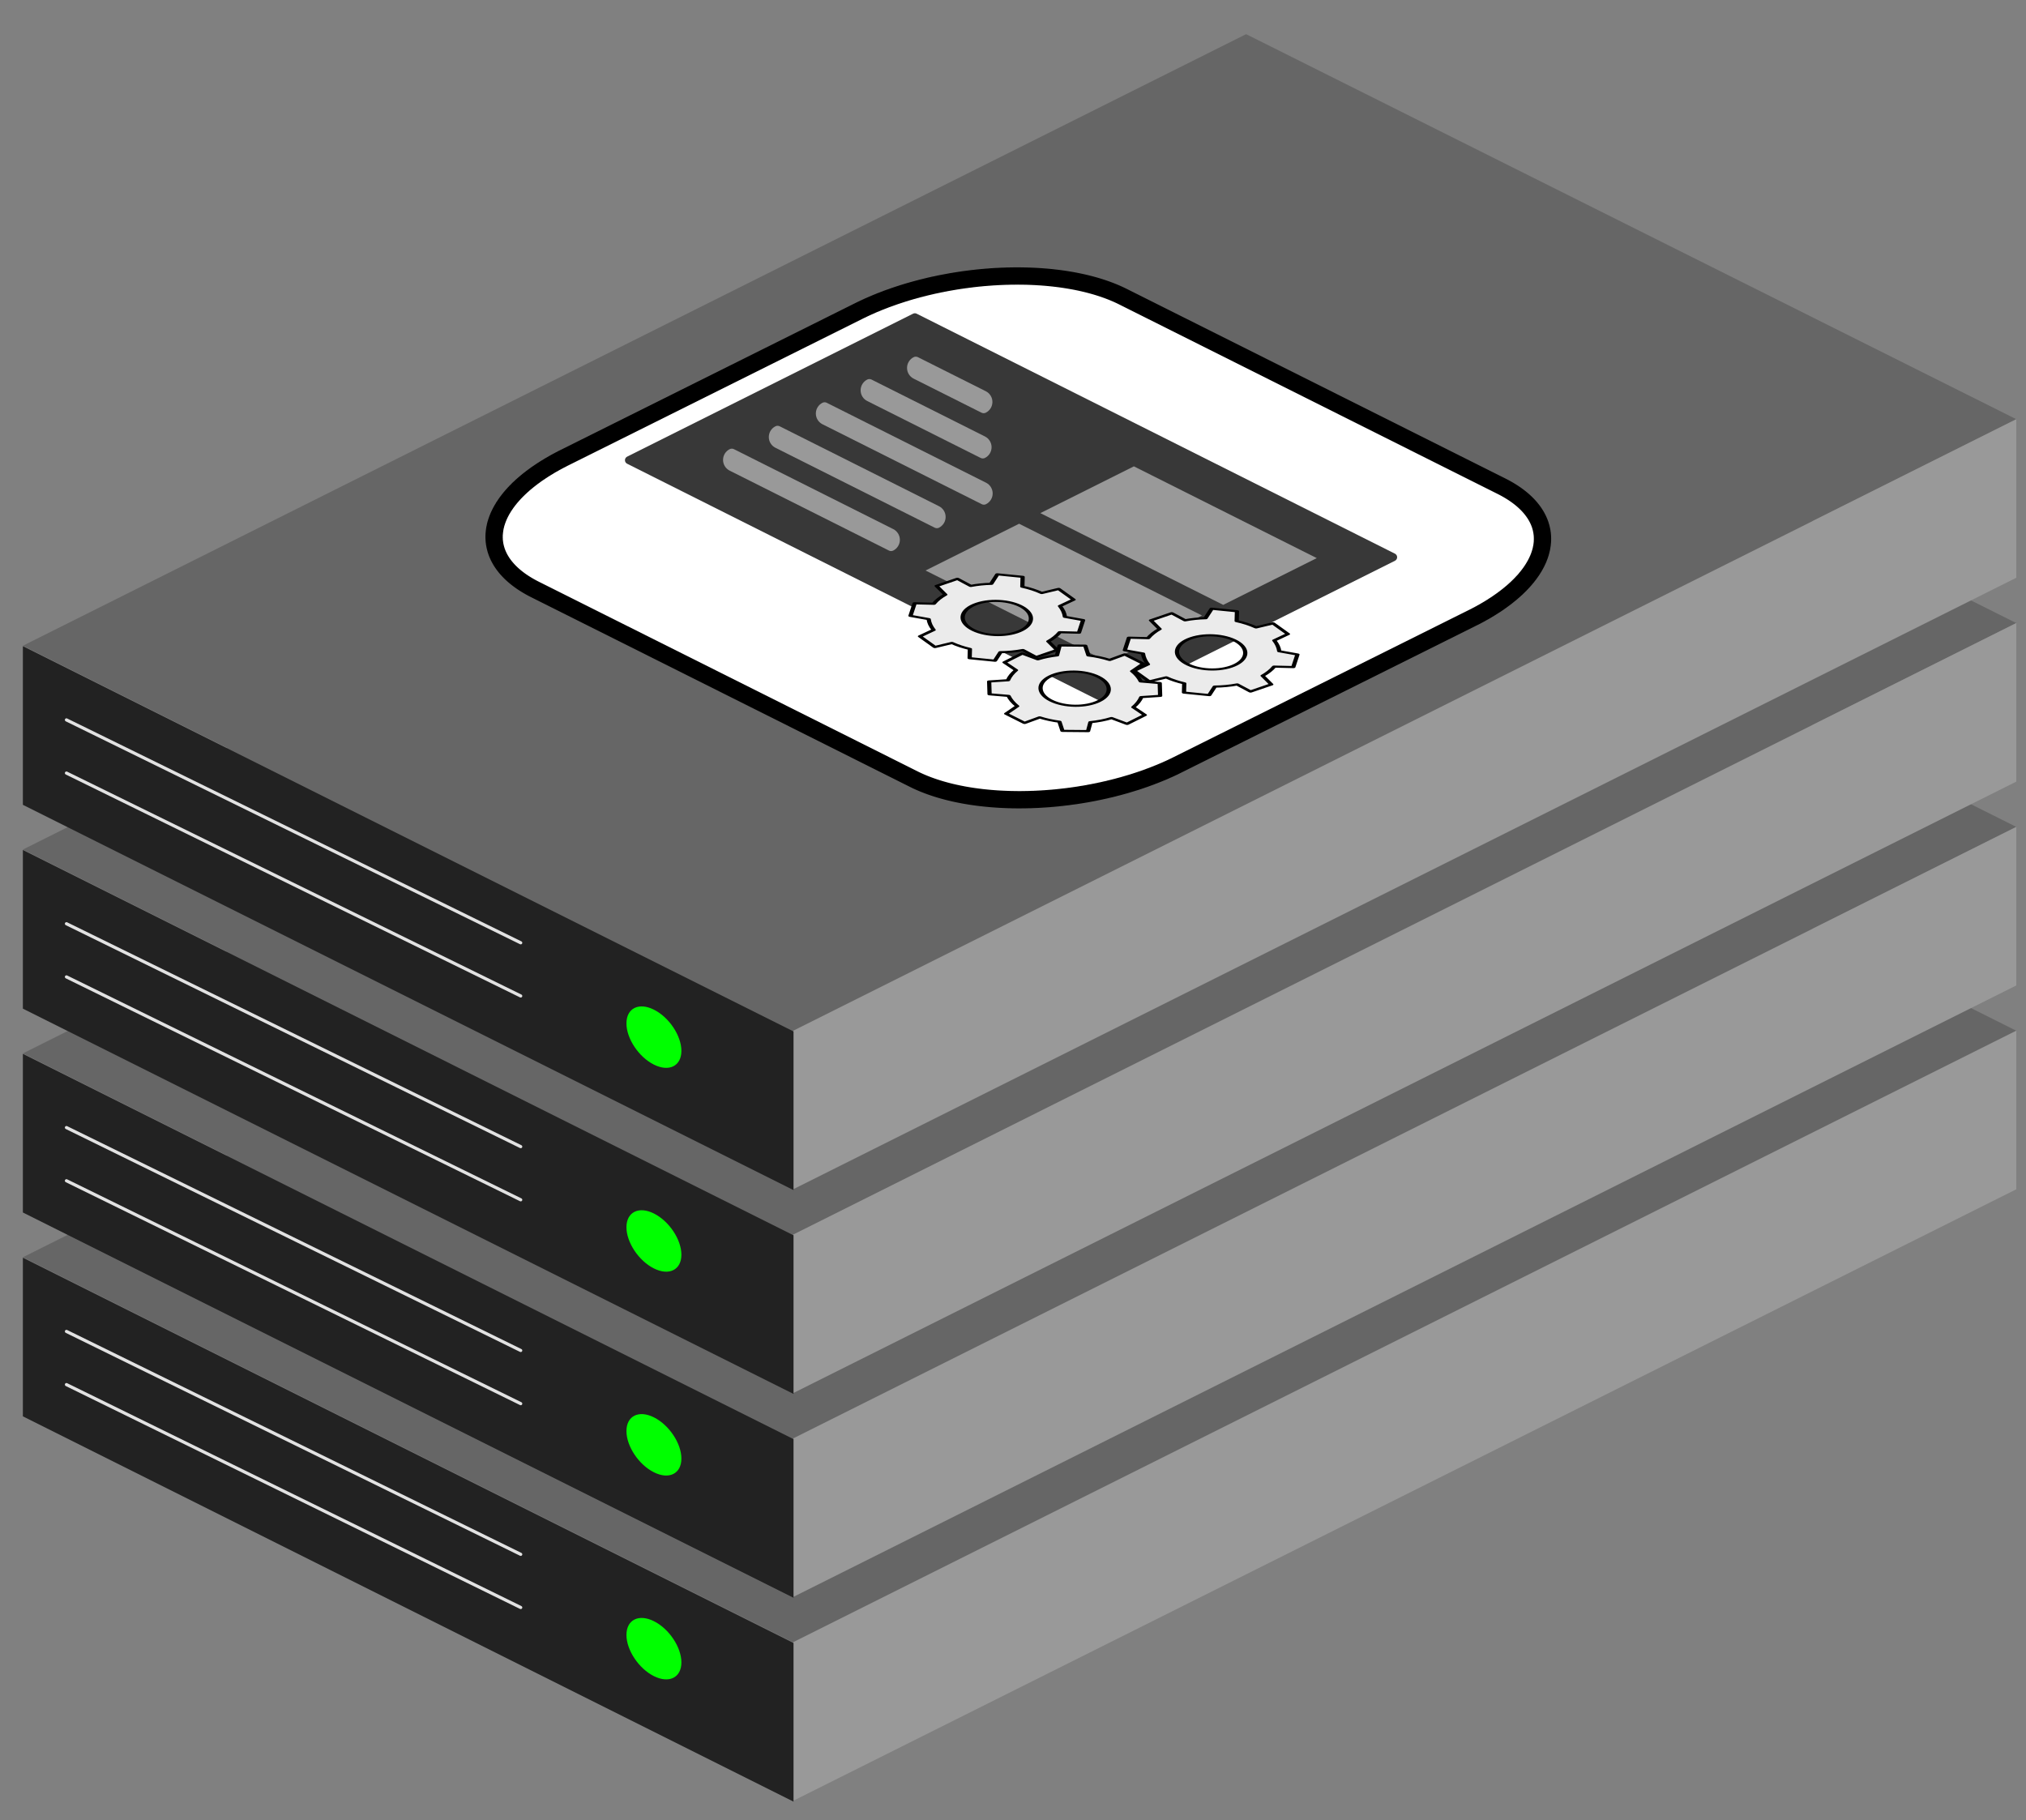 <?xml version="1.0" encoding="UTF-8" standalone="no"?>
<!DOCTYPE svg PUBLIC "-//W3C//DTD SVG 1.1//EN" "http://www.w3.org/Graphics/SVG/1.1/DTD/svg11.dtd">
<svg width="100%" height="100%" viewBox="0 0 1280 1150" version="1.1" xmlns="http://www.w3.org/2000/svg" xmlns:xlink="http://www.w3.org/1999/xlink" xml:space="preserve" xmlns:serif="http://www.serif.com/" style="fill-rule:evenodd;clip-rule:evenodd;stroke-linecap:round;stroke-linejoin:round;stroke-miterlimit:1.5;">
    <rect x="0" y="0" width="1280" height="1150" fill="#808080" stroke="none"/>
    <g id="Generic-Server-turned-on" serif:id="Generic Server turned on" transform="matrix(6.949,0,0,6.949,-2619.32,-1693.06)">
        <g id="Chassis">
            <path d="M379.014,357.958L449.038,392.969L560.252,337.362L490.228,302.351L379.014,357.958Z" style="fill:rgb(102,102,102);"/>
            <path d="M449.038,392.969L449.038,407.386L560.252,351.779L560.252,337.362L449.038,392.969Z" style="fill:rgb(153,153,153);"/>
            <g transform="matrix(0.144,0,0,0.144,376.954,293.083)">
                <path d="M14.311,550.967L500.879,794.251L500.879,694.076L14.311,450.791L14.311,550.967Z" style="fill:rgb(34,34,34);"/>
            </g>
        </g>
        <g id="Cooling">
            <g transform="matrix(1.603,0,0,1,-224.584,-16.497)">
                <path d="M379.054,385.904L404.819,406.172L404.847,406.206L404.864,406.254L404.869,406.31L404.86,406.364L404.839,406.409L404.808,406.437L404.774,406.444L404.74,406.43L378.974,386.162L378.947,386.128L378.929,386.079L378.924,386.024L378.933,385.969L378.955,385.925L378.985,385.897L379.02,385.889L379.054,385.904Z" style="fill:rgb(226,226,226);"/>
            </g>
            <g transform="matrix(1.603,0,0,1,-224.584,-21.332)">
                <path d="M379.054,385.904L404.819,406.172L404.847,406.206L404.864,406.254L404.869,406.31L404.86,406.364L404.839,406.409L404.808,406.437L404.774,406.444L404.74,406.43L378.974,386.162L378.947,386.128L378.929,386.079L378.924,386.024L378.933,385.969L378.955,385.925L378.985,385.897L379.02,385.889L379.054,385.904Z" style="fill:rgb(226,226,226);"/>
            </g>
        </g>
        <g id="LED-green" serif:id="LED green" transform="matrix(0.442,0.221,0,0.442,322.483,196.687)">
            <circle cx="257.703" cy="316.533" r="5.651" style="fill:rgb(0,255,0);"/>
        </g>
    </g>
    <g id="Generic-Server-turned-on1" serif:id="Generic Server turned on" transform="matrix(6.949,0,0,6.949,-2619.32,-1821.86)">
        <g id="Chassis1" serif:id="Chassis">
            <path d="M379.014,357.958L449.038,392.969L560.252,337.362L490.228,302.351L379.014,357.958Z" style="fill:rgb(102,102,102);"/>
            <path d="M449.038,392.969L449.038,407.386L560.252,351.779L560.252,337.362L449.038,392.969Z" style="fill:rgb(153,153,153);"/>
            <g transform="matrix(0.144,0,0,0.144,376.954,293.083)">
                <path d="M14.311,550.967L500.879,794.251L500.879,694.076L14.311,450.791L14.311,550.967Z" style="fill:rgb(34,34,34);"/>
            </g>
        </g>
        <g id="Cooling1" serif:id="Cooling">
            <g transform="matrix(1.603,0,0,1,-224.584,-16.497)">
                <path d="M379.054,385.904L404.819,406.172L404.847,406.206L404.864,406.254L404.869,406.31L404.86,406.364L404.839,406.409L404.808,406.437L404.774,406.444L404.74,406.43L378.974,386.162L378.947,386.128L378.929,386.079L378.924,386.024L378.933,385.969L378.955,385.925L378.985,385.897L379.02,385.889L379.054,385.904Z" style="fill:rgb(226,226,226);"/>
            </g>
            <g transform="matrix(1.603,0,0,1,-224.584,-21.332)">
                <path d="M379.054,385.904L404.819,406.172L404.847,406.206L404.864,406.254L404.869,406.31L404.86,406.364L404.839,406.409L404.808,406.437L404.774,406.444L404.74,406.43L378.974,386.162L378.947,386.128L378.929,386.079L378.924,386.024L378.933,385.969L378.955,385.925L378.985,385.897L379.02,385.889L379.054,385.904Z" style="fill:rgb(226,226,226);"/>
            </g>
        </g>
        <g id="LED-green1" serif:id="LED green" transform="matrix(0.442,0.221,0,0.442,322.483,196.687)">
            <circle cx="257.703" cy="316.533" r="5.651" style="fill:rgb(0,255,0);"/>
        </g>
    </g>
    <g id="Generic-Server-turned-on2" serif:id="Generic Server turned on" transform="matrix(6.949,0,0,6.949,-2619.32,-1950.66)">
        <g id="Chassis2" serif:id="Chassis">
            <path d="M379.014,357.958L449.038,392.969L560.252,337.362L490.228,302.351L379.014,357.958Z" style="fill:rgb(102,102,102);"/>
            <path d="M449.038,392.969L449.038,407.386L560.252,351.779L560.252,337.362L449.038,392.969Z" style="fill:rgb(153,153,153);"/>
            <g transform="matrix(0.144,0,0,0.144,376.954,293.083)">
                <path d="M14.311,550.967L500.879,794.251L500.879,694.076L14.311,450.791L14.311,550.967Z" style="fill:rgb(34,34,34);"/>
            </g>
        </g>
        <g id="Cooling2" serif:id="Cooling">
            <g transform="matrix(1.603,0,0,1,-224.584,-16.497)">
                <path d="M379.054,385.904L404.819,406.172L404.847,406.206L404.864,406.254L404.869,406.31L404.86,406.364L404.839,406.409L404.808,406.437L404.774,406.444L404.74,406.43L378.974,386.162L378.947,386.128L378.929,386.079L378.924,386.024L378.933,385.969L378.955,385.925L378.985,385.897L379.02,385.889L379.054,385.904Z" style="fill:rgb(226,226,226);"/>
            </g>
            <g transform="matrix(1.603,0,0,1,-224.584,-21.332)">
                <path d="M379.054,385.904L404.819,406.172L404.847,406.206L404.864,406.254L404.869,406.31L404.86,406.364L404.839,406.409L404.808,406.437L404.774,406.444L404.74,406.43L378.974,386.162L378.947,386.128L378.929,386.079L378.924,386.024L378.933,385.969L378.955,385.925L378.985,385.897L379.02,385.889L379.054,385.904Z" style="fill:rgb(226,226,226);"/>
            </g>
        </g>
        <g id="LED-green2" serif:id="LED green" transform="matrix(0.442,0.221,0,0.442,322.483,196.687)">
            <circle cx="257.703" cy="316.533" r="5.651" style="fill:rgb(0,255,0);"/>
        </g>
    </g>
    <g id="Generic-Server-turned-on3" serif:id="Generic Server turned on" transform="matrix(6.949,0,0,6.949,-2619.32,-2079.45)">
        <g id="Server">
            <g id="Chassis3" serif:id="Chassis">
                <path d="M379.014,357.958L449.038,392.969L560.252,337.362L490.228,302.351L379.014,357.958Z" style="fill:rgb(102,102,102);"/>
                <path d="M449.038,392.969L449.038,407.386L560.252,351.779L560.252,337.362L449.038,392.969Z" style="fill:rgb(153,153,153);"/>
                <g transform="matrix(0.144,0,0,0.144,376.954,293.083)">
                    <path d="M14.311,550.967L500.879,794.251L500.879,694.076L14.311,450.791L14.311,550.967Z" style="fill:rgb(34,34,34);"/>
                </g>
            </g>
            <g id="Cooling3" serif:id="Cooling">
                <g transform="matrix(1.603,0,0,1,-224.584,-16.497)">
                    <path d="M379.054,385.904L404.819,406.172L404.847,406.206L404.864,406.254L404.869,406.31L404.86,406.364L404.839,406.409L404.808,406.437L404.774,406.444L404.74,406.43L378.974,386.162L378.947,386.128L378.929,386.079L378.924,386.024L378.933,385.969L378.955,385.925L378.985,385.897L379.02,385.889L379.054,385.904Z" style="fill:rgb(226,226,226);"/>
                </g>
                <g transform="matrix(1.603,0,0,1,-224.584,-21.332)">
                    <path d="M379.054,385.904L404.819,406.172L404.847,406.206L404.864,406.254L404.869,406.31L404.86,406.364L404.839,406.409L404.808,406.437L404.774,406.444L404.74,406.43L378.974,386.162L378.947,386.128L378.929,386.079L378.924,386.024L378.933,385.969L378.955,385.925L378.985,385.897L379.02,385.889L379.054,385.904Z" style="fill:rgb(226,226,226);"/>
                </g>
            </g>
            <g id="LED-green3" serif:id="LED green" transform="matrix(0.442,0.221,0,0.442,322.483,196.687)">
                <circle cx="257.703" cy="316.533" r="5.651" style="fill:rgb(0,255,0);"/>
            </g>
        </g>
        <g id="Application-Badge" serif:id="Application Badge">
            <g id="Badge" transform="matrix(0.649,0.325,-0.622,0.31,-17.869,-95.042)">
                <path d="M1101.01,298.926C1101.01,287.072 1093.63,277.448 1084.55,277.448L1031.55,277.448C1022.47,277.448 1015.1,287.072 1015.1,298.926L1015.1,341.882C1015.1,353.736 1022.47,363.36 1031.55,363.36L1084.55,363.36C1093.63,363.36 1101.01,353.736 1101.01,341.882L1101.01,298.926Z" style="fill:white;"/>
                <path d="M1020.11,280.845L1020.19,280.763L1020.26,280.681L1020.35,280.601L1020.43,280.52L1020.51,280.441L1020.59,280.362L1020.67,280.284L1020.75,280.206L1020.84,280.129L1020.92,280.052L1021,279.977L1021.09,279.901L1021.17,279.827L1021.25,279.753L1021.34,279.68L1021.42,279.607L1021.51,279.535L1021.59,279.463L1021.68,279.393L1021.77,279.323L1021.85,279.253L1021.94,279.184L1022.03,279.116L1022.12,279.049L1022.21,278.982L1022.29,278.916L1022.38,278.85L1022.47,278.786L1022.56,278.722L1022.65,278.658L1022.74,278.595L1022.83,278.533L1022.93,278.472L1023.02,278.411L1023.11,278.351L1023.2,278.292L1023.29,278.233L1023.38,278.175L1023.48,278.118L1023.57,278.061L1023.67,278.006L1023.76,277.951L1023.85,277.896L1023.95,277.842L1024.04,277.79L1024.14,277.737L1024.24,277.686L1024.33,277.635L1024.43,277.585L1024.52,277.536L1024.62,277.487L1024.72,277.439L1024.82,277.392L1024.91,277.346L1025.01,277.3L1025.11,277.255L1025.21,277.211L1025.31,277.168L1025.41,277.125L1025.51,277.083L1025.61,277.042L1025.71,277.002L1025.81,276.962L1025.91,276.923L1026.01,276.885L1026.11,276.848L1026.21,276.812L1026.32,276.776L1026.42,276.741L1026.52,276.707L1026.62,276.674L1026.73,276.641L1026.83,276.61L1026.93,276.579L1027.04,276.549L1027.14,276.52L1027.25,276.491L1027.35,276.464L1027.46,276.437L1027.56,276.411L1027.67,276.386L1027.78,276.361L1027.88,276.338L1027.99,276.315L1028.1,276.294L1028.2,276.273L1028.31,276.253L1028.42,276.233L1028.47,276.224L1028.53,276.215L1028.58,276.206L1028.63,276.197L1028.69,276.189L1028.74,276.181L1028.8,276.173L1028.85,276.165L1028.9,276.157L1028.96,276.15L1029.01,276.143L1029.07,276.136L1029.12,276.129L1029.18,276.123L1029.23,276.117L1029.29,276.111L1029.34,276.105L1029.4,276.099L1029.45,276.094L1029.51,276.089L1029.56,276.084L1029.62,276.079L1029.67,276.074L1029.73,276.07L1029.79,276.066L1029.84,276.062L1029.9,276.059L1029.95,276.056L1030.01,276.052L1030.06,276.049L1030.12,276.047L1030.18,276.044L1030.23,276.042L1030.29,276.04L1030.35,276.038L1030.4,276.037L1030.46,276.036L1030.51,276.035L1030.57,276.034L1030.63,276.033L1030.68,276.033L1030.74,276.033L1083.74,276.033L1083.79,276.033L1083.85,276.033L1083.91,276.034L1083.96,276.035L1084.02,276.036L1084.08,276.037L1084.13,276.038L1084.19,276.04L1084.25,276.042L1084.3,276.044L1084.36,276.047L1084.42,276.05L1084.47,276.053L1084.53,276.056L1084.59,276.059L1084.64,276.063L1084.7,276.067L1084.76,276.071L1084.81,276.075L1084.87,276.08L1084.92,276.084L1084.98,276.089L1085.04,276.095L1085.09,276.1L1085.15,276.106L1085.2,276.112L1085.26,276.118L1085.32,276.124L1085.37,276.131L1085.43,276.138L1085.49,276.145L1085.54,276.152L1085.6,276.16L1085.65,276.168L1085.71,276.176L1085.77,276.184L1085.82,276.192L1085.88,276.201L1085.93,276.21L1085.99,276.219L1086.05,276.229L1086.1,276.238L1086.16,276.248L1086.21,276.258L1086.27,276.269L1086.33,276.279L1086.38,276.29L1086.44,276.301L1086.49,276.312L1086.55,276.324L1086.61,276.336L1086.66,276.348L1086.72,276.36L1086.77,276.372L1086.83,276.385L1086.88,276.398L1086.94,276.411L1087,276.424L1087.05,276.438L1087.11,276.452L1087.16,276.466L1087.22,276.48L1087.27,276.494L1087.33,276.509L1087.39,276.524L1087.44,276.539L1087.5,276.555L1087.55,276.57L1087.61,276.586L1087.66,276.602L1087.72,276.619L1087.77,276.635L1087.83,276.652L1087.88,276.669L1087.94,276.687L1088,276.704L1088.05,276.722L1088.11,276.74L1088.16,276.758L1088.22,276.776L1088.27,276.795L1088.33,276.814L1088.38,276.833L1088.44,276.853L1088.49,276.872L1088.55,276.892L1088.6,276.912L1088.66,276.932L1088.71,276.953L1088.77,276.974L1088.82,276.995L1088.88,277.016L1088.93,277.037L1088.99,277.059L1089.04,277.081L1089.1,277.103L1089.15,277.126L1089.21,277.148L1089.26,277.171L1089.32,277.194L1089.37,277.217L1089.42,277.241L1089.48,277.265L1089.53,277.289L1089.59,277.313L1089.64,277.337L1089.7,277.362L1089.75,277.387L1089.81,277.412L1089.86,277.438L1089.92,277.463L1089.97,277.489L1090.02,277.515L1090.08,277.542L1090.13,277.568L1090.19,277.595L1090.24,277.622L1090.3,277.649L1090.35,277.677L1090.4,277.704L1090.46,277.732L1090.51,277.76L1090.57,277.789L1090.62,277.817L1090.67,277.846L1090.73,277.875L1090.78,277.905L1090.83,277.934L1090.89,277.964L1090.94,277.994L1091,278.024L1091.05,278.055L1091.1,278.086L1091.16,278.117L1091.21,278.148L1091.26,278.179L1091.32,278.21L1091.37,278.242L1091.42,278.275L1091.47,278.307L1091.53,278.339L1091.58,278.372L1091.63,278.405L1091.69,278.438L1091.74,278.471L1091.79,278.505L1091.85,278.539L1091.9,278.573L1091.95,278.607L1092,278.642L1092.06,278.677L1092.11,278.712L1092.16,278.747L1092.21,278.782L1092.27,278.818L1092.32,278.854L1092.37,278.89L1092.42,278.926L1092.48,278.963L1092.53,278.999L1092.58,279.036L1092.63,279.073L1092.68,279.111L1092.73,279.148L1092.79,279.186L1092.84,279.224L1092.89,279.262L1092.94,279.301L1092.99,279.34L1093.04,279.378L1093.09,279.417L1093.14,279.457L1093.19,279.496L1093.25,279.536L1093.3,279.576L1093.35,279.616L1093.4,279.656L1093.45,279.697L1093.5,279.737L1093.55,279.778L1093.6,279.819L1093.65,279.86L1093.7,279.902L1093.75,279.944L1093.8,279.986L1093.85,280.028L1093.9,280.07L1093.95,280.113L1094,280.155L1094.05,280.198L1094.1,280.241L1094.15,280.284L1094.2,280.328L1094.25,280.371L1094.29,280.415L1094.34,280.459L1094.39,280.504L1094.44,280.548L1094.49,280.592L1094.54,280.637L1094.59,280.682L1094.63,280.727L1094.68,280.772L1094.73,280.818L1094.78,280.864L1094.82,280.909L1094.87,280.955L1094.92,281.001L1094.97,281.048L1095.01,281.094L1095.06,281.141L1095.11,281.188L1095.15,281.235L1095.2,281.282L1095.25,281.329L1095.29,281.377L1095.34,281.425L1095.39,281.472L1095.43,281.52L1095.48,281.568L1095.52,281.617L1095.57,281.665L1095.62,281.714L1095.66,281.763L1095.71,281.812L1095.75,281.861L1095.8,281.91L1095.84,281.959L1095.89,282.009L1095.93,282.059L1095.98,282.108L1096.02,282.158L1096.06,282.209L1096.11,282.259L1096.15,282.309L1096.19,282.36L1096.24,282.41L1096.28,282.461L1096.33,282.512L1096.37,282.563L1096.41,282.615L1096.45,282.666L1096.5,282.718L1096.54,282.769L1096.58,282.821L1096.62,282.873L1096.67,282.925L1096.71,282.977L1096.75,283.029L1096.79,283.082L1096.84,283.134L1096.88,283.187L1096.92,283.24L1096.96,283.293L1097,283.346L1097.04,283.399L1097.08,283.452L1097.12,283.506L1097.16,283.56L1097.2,283.613L1097.24,283.667L1097.28,283.721L1097.32,283.775L1097.36,283.829L1097.4,283.883L1097.44,283.938L1097.48,283.992L1097.52,284.047L1097.56,284.101L1097.6,284.156L1097.64,284.211L1097.67,284.266L1097.71,284.322L1097.75,284.377L1097.79,284.432L1097.83,284.488L1097.87,284.543L1097.9,284.599L1097.94,284.655L1097.98,284.711L1098.01,284.767L1098.05,284.823L1098.09,284.879L1098.12,284.935L1098.16,284.992L1098.2,285.048L1098.23,285.105L1098.27,285.162L1098.31,285.218L1098.34,285.275L1098.38,285.332L1098.41,285.389L1098.45,285.447L1098.48,285.504L1098.52,285.561L1098.55,285.619L1098.59,285.676L1098.62,285.734L1098.65,285.792L1098.69,285.85L1098.72,285.908L1098.76,285.966L1098.79,286.024L1098.82,286.082L1098.86,286.141L1098.89,286.199L1098.92,286.258L1098.96,286.316L1098.99,286.375L1099.02,286.433L1099.05,286.493L1099.09,286.552L1099.12,286.61L1099.15,286.67L1099.18,286.729L1099.21,286.788L1099.25,286.848L1099.28,286.907L1099.31,286.967L1099.34,287.026L1099.37,287.086L1099.4,287.146L1099.43,287.206L1099.46,287.266L1099.49,287.326L1099.52,287.386L1099.55,287.446L1099.58,287.507L1099.61,287.567L1099.64,287.627L1099.67,287.688L1099.7,287.749L1099.73,287.809L1099.76,287.87L1099.78,287.931L1099.81,287.992L1099.84,288.053L1099.87,288.114L1099.9,288.176L1099.92,288.237L1099.95,288.298L1099.98,288.36L1100.01,288.421L1100.04,288.483L1100.06,288.545L1100.09,288.606L1100.12,288.668L1100.14,288.73L1100.17,288.792L1100.19,288.854L1100.22,288.916L1100.25,288.978L1100.27,289.041L1100.3,289.103L1100.33,289.166L1100.35,289.228L1100.38,289.291L1100.4,289.354L1100.42,289.416L1100.45,289.479L1100.48,289.542L1100.5,289.605L1100.52,289.668L1100.55,289.731L1100.57,289.794L1100.6,289.858L1100.62,289.921L1100.64,289.984L1100.67,290.048L1100.69,290.112L1100.71,290.175L1100.74,290.239L1100.76,290.303L1100.78,290.367L1100.8,290.431L1100.83,290.495L1100.85,290.559L1100.87,290.623L1100.89,290.687L1100.91,290.751L1100.93,290.816L1100.96,290.88L1100.98,290.944L1101,291.009L1101.02,291.074L1101.04,291.138L1101.06,291.203L1101.08,291.268L1101.1,291.333L1101.12,291.398L1101.14,291.463L1101.16,291.528L1101.18,291.593L1101.2,291.659L1101.22,291.724L1101.24,291.789L1101.26,291.855L1101.28,291.92L1101.29,291.986L1101.31,292.052L1101.33,292.117L1101.35,292.183L1101.37,292.249L1101.39,292.315L1101.4,292.381L1101.42,292.447L1101.44,292.513L1101.45,292.579L1101.47,292.645L1101.49,292.712L1101.51,292.778L1101.52,292.844L1101.54,292.911L1101.56,292.978L1101.57,293.044L1101.59,293.111L1101.6,293.178L1101.62,293.244L1101.63,293.311L1101.65,293.378L1101.66,293.445L1101.68,293.512L1101.69,293.579L1101.71,293.648L1101.74,293.781L1101.77,293.916L1101.8,294.051L1101.82,294.186L1101.85,294.322L1101.87,294.458L1101.9,294.594L1101.92,294.73L1101.95,294.866L1101.97,295.003L1101.99,295.14L1102.02,295.277L1102.04,295.415L1102.06,295.552L1102.08,295.69L1102.1,295.828L1102.12,295.966L1102.13,296.105L1102.15,296.244L1102.17,296.383L1102.18,296.522L1102.2,296.661L1102.21,296.8L1102.23,296.94L1102.24,297.08L1102.25,297.22L1102.27,297.361L1102.28,297.501L1102.29,297.642L1102.3,297.783L1102.31,297.924L1102.31,298.065L1102.32,298.207L1102.33,298.348L1102.34,298.49L1102.34,298.632L1102.35,298.775L1102.35,298.917L1102.36,299.06L1102.36,299.202L1102.36,299.345L1102.36,299.488L1102.36,299.632L1102.36,299.774L1102.36,342.732L1102.36,342.874L1102.36,343.018L1102.36,343.16L1102.36,343.303L1102.36,343.445L1102.35,343.587L1102.35,343.729L1102.34,343.871L1102.34,344.012L1102.33,344.153L1102.32,344.294L1102.31,344.435L1102.31,344.575L1102.3,344.715L1102.29,344.855L1102.28,344.994L1102.27,345.133L1102.25,345.272L1102.24,345.411L1102.23,345.549L1102.21,345.687L1102.2,345.825L1102.18,345.962L1102.17,346.099L1102.15,346.236L1102.13,346.373L1102.12,346.509L1102.1,346.645L1102.08,346.78L1102.06,346.916L1102.04,347.051L1102.02,347.185L1102,347.32L1101.98,347.454L1101.95,347.587L1101.93,347.721L1101.91,347.854L1101.88,347.987L1101.86,348.119L1101.83,348.251L1101.81,348.383L1101.78,348.514L1101.75,348.645L1101.72,348.776L1101.69,348.906L1101.66,349.037L1101.63,349.166L1101.6,349.296L1101.57,349.425L1101.54,349.553L1101.51,349.681L1101.48,349.809L1101.44,349.937L1101.41,350.064L1101.37,350.191L1101.34,350.317L1101.3,350.443L1101.27,350.569L1101.23,350.695L1101.19,350.819L1101.15,350.944L1101.12,351.068L1101.08,351.192L1101.04,351.315L1101,351.438L1100.96,351.561L1100.91,351.683L1100.87,351.805L1100.83,351.927L1100.79,352.048L1100.74,352.168L1100.7,352.288L1100.65,352.408L1100.61,352.528L1100.56,352.647L1100.52,352.765L1100.47,352.883L1100.42,353.001L1100.38,353.118L1100.33,353.235L1100.28,353.352L1100.23,353.468L1100.18,353.583L1100.13,353.698L1100.08,353.813L1100.03,353.927L1099.98,354.041L1099.92,354.155L1099.87,354.267L1099.82,354.38L1099.76,354.492L1099.71,354.604L1099.65,354.715L1099.6,354.825L1099.54,354.935L1099.49,355.045L1099.43,355.154L1099.37,355.263L1099.31,355.371L1099.25,355.479L1099.19,355.587L1099.14,355.693L1099.08,355.8L1099.02,355.906L1098.95,356.011L1098.89,356.116L1098.83,356.22L1098.77,356.324L1098.71,356.428L1098.64,356.531L1098.58,356.633L1098.52,356.735L1098.45,356.836L1098.39,356.937L1098.32,357.038L1098.26,357.137L1098.19,357.237L1098.12,357.336L1098.06,357.434L1097.99,357.532L1097.92,357.629L1097.85,357.725L1097.78,357.822L1097.71,357.917L1097.64,358.012L1097.57,358.107L1097.5,358.201L1097.43,358.294L1097.36,358.387L1097.29,358.48L1097.21,358.571L1097.14,358.663L1097.07,358.753L1096.99,358.843L1096.92,358.933L1096.85,359.022L1096.77,359.11L1096.69,359.198L1096.62,359.285L1096.54,359.372L1096.47,359.458L1096.39,359.544L1096.31,359.629L1096.23,359.713L1096.16,359.797L1096.08,359.88L1096,359.962L1095.92,360.044L1095.84,360.126L1095.76,360.207L1095.68,360.287L1095.6,360.366L1095.52,360.445L1095.43,360.523L1095.35,360.601L1095.27,360.678L1095.19,360.755L1095.1,360.831L1095.02,360.906L1094.94,360.98L1094.85,361.054L1094.77,361.128L1094.68,361.2L1094.6,361.272L1094.51,361.344L1094.42,361.414L1094.34,361.484L1094.25,361.554L1094.16,361.623L1094.08,361.691L1093.99,361.758L1093.9,361.825L1093.81,361.891L1093.72,361.957L1093.63,362.021L1093.54,362.086L1093.45,362.149L1093.36,362.212L1093.27,362.274L1093.18,362.335L1093.09,362.396L1093,362.456L1092.9,362.515L1092.81,362.574L1092.72,362.632L1092.63,362.689L1092.53,362.746L1092.44,362.801L1092.35,362.857L1092.25,362.911L1092.16,362.965L1092.06,363.018L1091.97,363.07L1091.87,363.121L1091.77,363.172L1091.68,363.222L1091.58,363.272L1091.48,363.32L1091.39,363.368L1091.29,363.415L1091.19,363.461L1091.09,363.507L1090.99,363.552L1090.89,363.596L1090.8,363.639L1090.7,363.682L1090.6,363.724L1090.5,363.765L1090.4,363.805L1090.3,363.845L1090.19,363.884L1090.09,363.922L1089.99,363.959L1089.89,363.995L1089.79,364.031L1089.69,364.066L1089.58,364.1L1089.48,364.133L1089.38,364.166L1089.27,364.197L1089.17,364.228L1089.07,364.258L1088.96,364.287L1088.86,364.316L1088.75,364.343L1088.65,364.37L1088.54,364.396L1088.44,364.421L1088.33,364.446L1088.22,364.469L1088.12,364.492L1088.01,364.514L1087.9,364.534L1087.8,364.555L1087.69,364.574L1087.63,364.583L1087.58,364.592L1087.53,364.601L1087.47,364.61L1087.42,364.618L1087.36,364.626L1087.31,364.634L1087.25,364.642L1087.2,364.65L1087.14,364.657L1087.09,364.664L1087.04,364.671L1086.98,364.678L1086.93,364.684L1086.87,364.691L1086.82,364.697L1086.76,364.702L1086.71,364.708L1086.65,364.713L1086.6,364.718L1086.54,364.723L1086.49,364.728L1086.43,364.733L1086.37,364.737L1086.32,364.741L1086.26,364.745L1086.21,364.748L1086.15,364.752L1086.1,364.755L1086.04,364.758L1085.98,364.76L1085.93,364.763L1085.87,364.765L1085.82,364.767L1085.76,364.769L1085.7,364.77L1085.65,364.771L1085.59,364.772L1085.54,364.773L1085.48,364.774L1085.42,364.774L1085.37,364.774L1032.37,364.774L1032.31,364.774L1032.25,364.774L1032.2,364.773L1032.14,364.772L1032.08,364.771L1032.03,364.77L1031.97,364.769L1031.91,364.767L1031.86,364.765L1031.8,364.763L1031.75,364.76L1031.69,364.757L1031.63,364.755L1031.58,364.751L1031.52,364.748L1031.46,364.744L1031.41,364.741L1031.35,364.736L1031.29,364.732L1031.24,364.728L1031.18,364.723L1031.12,364.718L1031.07,364.713L1031.01,364.707L1030.96,364.701L1030.9,364.695L1030.84,364.689L1030.79,364.683L1030.73,364.676L1030.67,364.669L1030.62,364.662L1030.56,364.655L1030.51,364.647L1030.45,364.639L1030.39,364.631L1030.34,364.623L1030.28,364.615L1030.23,364.606L1030.17,364.597L1030.11,364.588L1030.06,364.578L1030,364.569L1029.95,364.559L1029.89,364.549L1029.83,364.538L1029.78,364.528L1029.72,364.517L1029.67,364.506L1029.61,364.495L1029.56,364.483L1029.5,364.471L1029.44,364.46L1029.39,364.447L1029.33,364.435L1029.28,364.422L1029.22,364.409L1029.16,364.396L1029.11,364.383L1029.05,364.369L1029,364.355L1028.94,364.341L1028.89,364.327L1028.83,364.313L1028.78,364.298L1028.72,364.283L1028.66,364.268L1028.61,364.252L1028.55,364.237L1028.5,364.221L1028.44,364.205L1028.39,364.188L1028.33,364.172L1028.28,364.155L1028.22,364.138L1028.16,364.12L1028.11,364.103L1028.05,364.085L1028,364.067L1027.94,364.049L1027.89,364.031L1027.83,364.012L1027.78,363.993L1027.72,363.974L1027.67,363.955L1027.61,363.935L1027.56,363.915L1027.5,363.895L1027.45,363.875L1027.39,363.854L1027.34,363.833L1027.28,363.812L1027.23,363.791L1027.17,363.77L1027.12,363.748L1027.06,363.726L1027.01,363.704L1026.95,363.682L1026.9,363.659L1026.84,363.636L1026.79,363.613L1026.73,363.59L1026.68,363.566L1026.62,363.542L1026.57,363.518L1026.52,363.494L1026.46,363.47L1026.41,363.445L1026.35,363.42L1026.3,363.395L1026.24,363.369L1026.19,363.344L1026.13,363.318L1026.08,363.292L1026.03,363.266L1025.97,363.239L1025.92,363.212L1025.86,363.185L1025.81,363.158L1025.76,363.13L1025.7,363.103L1025.65,363.075L1025.59,363.047L1025.54,363.018L1025.49,362.99L1025.43,362.961L1025.38,362.932L1025.32,362.902L1025.27,362.873L1025.22,362.843L1025.16,362.813L1025.11,362.783L1025.06,362.752L1025,362.722L1024.95,362.691L1024.9,362.659L1024.84,362.628L1024.79,362.596L1024.74,362.565L1024.68,362.533L1024.63,362.5L1024.58,362.468L1024.52,362.435L1024.47,362.402L1024.42,362.369L1024.36,362.336L1024.31,362.302L1024.26,362.268L1024.21,362.234L1024.15,362.2L1024.1,362.165L1024.05,362.13L1024,362.095L1023.94,362.06L1023.89,362.025L1023.84,361.989L1023.79,361.953L1023.73,361.917L1023.68,361.881L1023.63,361.844L1023.58,361.808L1023.53,361.771L1023.47,361.734L1023.42,361.696L1023.37,361.659L1023.32,361.621L1023.27,361.583L1023.22,361.545L1023.17,361.506L1023.11,361.468L1023.06,361.429L1023.01,361.39L1022.96,361.35L1022.91,361.311L1022.86,361.271L1022.81,361.231L1022.76,361.191L1022.71,361.151L1022.66,361.111L1022.61,361.07L1022.56,361.029L1022.5,360.988L1022.46,360.946L1022.4,360.905L1022.36,360.863L1022.31,360.821L1022.25,360.779L1022.21,360.737L1022.16,360.695L1022.11,360.652L1022.06,360.609L1022.01,360.566L1021.96,360.523L1021.91,360.479L1021.86,360.436L1021.81,360.392L1021.76,360.348L1021.71,360.304L1021.67,360.259L1021.62,360.215L1021.57,360.17L1021.52,360.125L1021.47,360.08L1021.42,360.035L1021.38,359.989L1021.33,359.944L1021.28,359.898L1021.23,359.852L1021.19,359.805L1021.14,359.759L1021.09,359.713L1021.04,359.666L1021,359.619L1020.95,359.572L1020.9,359.525L1020.86,359.478L1020.81,359.43L1020.76,359.383L1020.72,359.335L1020.67,359.287L1020.63,359.239L1020.58,359.19L1020.53,359.142L1020.49,359.093L1020.44,359.044L1020.4,358.995L1020.35,358.946L1020.31,358.897L1020.26,358.848L1020.22,358.798L1020.17,358.749L1020.13,358.699L1020.09,358.649L1020.04,358.598L1020,358.548L1019.95,358.498L1019.91,358.447L1019.87,358.397L1019.82,358.346L1019.78,358.295L1019.74,358.244L1019.69,358.192L1019.65,358.141L1019.61,358.09L1019.56,358.038L1019.52,357.986L1019.48,357.934L1019.44,357.882L1019.39,357.83L1019.35,357.778L1019.31,357.725L1019.27,357.673L1019.23,357.62L1019.19,357.567L1019.15,357.514L1019.11,357.461L1019.06,357.408L1019.02,357.355L1018.98,357.301L1018.94,357.248L1018.9,357.194L1018.86,357.14L1018.82,357.086L1018.78,357.032L1018.74,356.978L1018.7,356.924L1018.66,356.869L1018.62,356.815L1018.59,356.76L1018.55,356.706L1018.51,356.651L1018.47,356.596L1018.43,356.541L1018.39,356.486L1018.35,356.43L1018.32,356.375L1018.28,356.319L1018.24,356.264L1018.2,356.208L1018.17,356.152L1018.13,356.096L1018.09,356.04L1018.05,355.984L1018.02,355.928L1017.98,355.872L1017.94,355.815L1017.91,355.759L1017.87,355.702L1017.84,355.646L1017.8,355.589L1017.76,355.532L1017.73,355.475L1017.69,355.418L1017.66,355.36L1017.62,355.303L1017.59,355.246L1017.55,355.188L1017.52,355.131L1017.49,355.073L1017.45,355.015L1017.42,354.957L1017.38,354.899L1017.35,354.841L1017.32,354.783L1017.28,354.725L1017.25,354.667L1017.22,354.608L1017.18,354.55L1017.15,354.491L1017.12,354.432L1017.08,354.373L1017.05,354.315L1017.02,354.256L1016.99,354.197L1016.96,354.137L1016.92,354.078L1016.89,354.019L1016.86,353.959L1016.83,353.9L1016.8,353.841L1016.77,353.781L1016.74,353.721L1016.71,353.661L1016.68,353.601L1016.64,353.541L1016.61,353.481L1016.58,353.421L1016.55,353.361L1016.52,353.3L1016.5,353.24L1016.47,353.18L1016.44,353.119L1016.41,353.058L1016.38,352.998L1016.35,352.937L1016.32,352.876L1016.29,352.815L1016.26,352.754L1016.24,352.693L1016.21,352.632L1016.18,352.57L1016.15,352.509L1016.12,352.447L1016.1,352.386L1016.07,352.324L1016.04,352.263L1016.02,352.201L1015.99,352.139L1015.96,352.077L1015.94,352.015L1015.91,351.953L1015.88,351.891L1015.86,351.829L1015.83,351.766L1015.81,351.704L1015.78,351.641L1015.75,351.579L1015.73,351.516L1015.7,351.454L1015.68,351.391L1015.65,351.328L1015.63,351.265L1015.61,351.202L1015.58,351.139L1015.56,351.076L1015.53,351.013L1015.51,350.949L1015.49,350.886L1015.46,350.823L1015.44,350.759L1015.42,350.695L1015.39,350.632L1015.37,350.568L1015.35,350.504L1015.32,350.44L1015.3,350.377L1015.28,350.313L1015.26,350.249L1015.24,350.184L1015.21,350.12L1015.19,350.056L1015.17,349.992L1015.15,349.927L1015.13,349.863L1015.11,349.798L1015.09,349.733L1015.07,349.669L1015.05,349.604L1015.02,349.539L1015,349.474L1014.98,349.409L1014.96,349.344L1014.94,349.279L1014.93,349.214L1014.9,349.149L1014.89,349.083L1014.87,349.018L1014.85,348.952L1014.83,348.887L1014.81,348.821L1014.79,348.756L1014.77,348.69L1014.75,348.624L1014.74,348.558L1014.72,348.492L1014.7,348.426L1014.68,348.36L1014.67,348.294L1014.65,348.228L1014.63,348.162L1014.62,348.095L1014.6,348.029L1014.58,347.963L1014.57,347.896L1014.55,347.83L1014.53,347.763L1014.52,347.696L1014.5,347.629L1014.49,347.563L1014.47,347.496L1014.45,347.429L1014.44,347.362L1014.42,347.295L1014.41,347.228L1014.39,347.16L1014.37,347.026L1014.34,346.891L1014.31,346.756L1014.28,346.621L1014.26,346.485L1014.23,346.349L1014.21,346.213L1014.18,346.077L1014.16,345.941L1014.13,345.804L1014.11,345.667L1014.09,345.53L1014.07,345.392L1014.05,345.255L1014.03,345.117L1014.01,344.979L1013.99,344.841L1013.97,344.702L1013.96,344.564L1013.94,344.425L1013.92,344.285L1013.91,344.146L1013.89,344.007L1013.88,343.867L1013.87,343.727L1013.85,343.587L1013.84,343.446L1013.83,343.306L1013.82,343.165L1013.81,343.024L1013.8,342.883L1013.79,342.742L1013.78,342.6L1013.77,342.459L1013.77,342.317L1013.76,342.175L1013.76,342.032L1013.75,341.89L1013.75,341.747L1013.75,341.605L1013.74,341.462L1013.74,341.319L1013.74,341.175L1013.74,341.033L1013.74,298.075L1013.74,297.933L1013.74,297.79L1013.74,297.647L1013.75,297.504L1013.75,297.362L1013.75,297.22L1013.76,297.078L1013.76,296.936L1013.77,296.795L1013.77,296.654L1013.78,296.513L1013.79,296.372L1013.8,296.232L1013.81,296.092L1013.82,295.952L1013.83,295.813L1013.84,295.674L1013.85,295.535L1013.86,295.396L1013.88,295.258L1013.89,295.12L1013.9,294.982L1013.92,294.845L1013.94,294.708L1013.95,294.571L1013.97,294.434L1013.99,294.298L1014,294.162L1014.02,294.027L1014.04,293.891L1014.06,293.756L1014.09,293.622L1014.11,293.487L1014.13,293.353L1014.15,293.22L1014.17,293.086L1014.2,292.953L1014.22,292.82L1014.25,292.688L1014.27,292.556L1014.3,292.424L1014.33,292.293L1014.35,292.162L1014.38,292.031L1014.41,291.901L1014.44,291.771L1014.47,291.641L1014.5,291.511L1014.53,291.383L1014.56,291.254L1014.6,291.126L1014.63,290.998L1014.66,290.87L1014.7,290.743L1014.73,290.616L1014.77,290.49L1014.8,290.364L1014.84,290.238L1014.88,290.113L1014.91,289.988L1014.95,289.863L1014.99,289.739L1015.03,289.615L1015.07,289.492L1015.11,289.369L1015.15,289.246L1015.19,289.124L1015.23,289.002L1015.27,288.88L1015.32,288.759L1015.36,288.639L1015.4,288.519L1015.45,288.399L1015.5,288.279L1015.54,288.16L1015.59,288.042L1015.63,287.924L1015.68,287.806L1015.73,287.689L1015.78,287.572L1015.83,287.455L1015.88,287.339L1015.93,287.224L1015.98,287.109L1016.03,286.994L1016.08,286.88L1016.13,286.766L1016.18,286.653L1016.24,286.54L1016.29,286.427L1016.34,286.315L1016.4,286.204L1016.45,286.092L1016.51,285.982L1016.56,285.872L1016.62,285.762L1016.68,285.653L1016.73,285.544L1016.79,285.436L1016.85,285.328L1016.91,285.221L1016.97,285.114L1017.03,285.007L1017.09,284.901L1017.15,284.796L1017.21,284.691L1017.27,284.587L1017.34,284.483L1017.4,284.379L1017.46,284.276L1017.52,284.174L1017.59,284.072L1017.65,283.971L1017.72,283.87L1017.78,283.77L1017.85,283.67L1017.92,283.57L1017.98,283.472L1018.05,283.373L1018.12,283.276L1018.19,283.178L1018.25,283.082L1018.32,282.985L1018.39,282.89L1018.46,282.795L1018.53,282.7L1018.6,282.606L1018.67,282.513L1018.75,282.42L1018.82,282.328L1018.89,282.236L1018.96,282.144L1019.04,282.054L1019.11,281.964L1019.19,281.874L1019.26,281.785L1019.33,281.697L1019.41,281.609L1019.49,281.522L1019.56,281.435L1019.64,281.349L1019.72,281.263L1019.79,281.178L1019.87,281.094L1019.95,281.01L1020.03,280.927L1020.11,280.845ZM1022.38,283.535L1022.31,283.615L1022.23,283.696L1022.16,283.777L1022.08,283.858L1022.01,283.94L1021.94,284.023L1021.87,284.106L1021.79,284.19L1021.72,284.275L1021.65,284.36L1021.58,284.445L1021.51,284.531L1021.44,284.618L1021.37,284.705L1021.3,284.793L1021.23,284.881L1021.16,284.97L1021.1,285.059L1021.03,285.149L1020.96,285.239L1020.89,285.33L1020.83,285.422L1020.76,285.514L1020.7,285.606L1020.63,285.699L1020.57,285.793L1020.5,285.887L1020.44,285.981L1020.37,286.076L1020.31,286.172L1020.25,286.268L1020.19,286.364L1020.12,286.462L1020.06,286.559L1020,286.657L1019.94,286.756L1019.88,286.855L1019.82,286.954L1019.76,287.054L1019.71,287.154L1019.65,287.255L1019.59,287.357L1019.53,287.458L1019.48,287.561L1019.42,287.663L1019.36,287.767L1019.31,287.87L1019.25,287.974L1019.2,288.079L1019.14,288.184L1019.09,288.289L1019.04,288.395L1018.98,288.502L1018.93,288.608L1018.88,288.716L1018.83,288.823L1018.78,288.931L1018.73,289.04L1018.68,289.149L1018.63,289.258L1018.58,289.368L1018.53,289.478L1018.49,289.589L1018.44,289.7L1018.39,289.811L1018.35,289.923L1018.3,290.035L1018.25,290.148L1018.21,290.26L1018.17,290.374L1018.12,290.488L1018.08,290.602L1018.03,290.716L1017.99,290.831L1017.95,290.946L1017.91,291.062L1017.87,291.178L1017.83,291.294L1017.79,291.411L1017.75,291.528L1017.71,291.646L1017.68,291.764L1017.64,291.882L1017.6,292L1017.57,292.119L1017.53,292.238L1017.49,292.358L1017.46,292.478L1017.43,292.598L1017.39,292.719L1017.36,292.84L1017.33,292.961L1017.29,293.082L1017.26,293.204L1017.23,293.326L1017.2,293.449L1017.17,293.572L1017.14,293.695L1017.12,293.818L1017.09,293.942L1017.06,294.066L1017.03,294.19L1017.01,294.315L1016.98,294.44L1016.96,294.565L1016.93,294.691L1016.91,294.816L1016.88,294.942L1016.86,295.069L1016.84,295.195L1016.82,295.322L1016.8,295.449L1016.78,295.577L1016.76,295.704L1016.74,295.832L1016.72,295.961L1016.7,296.089L1016.68,296.218L1016.67,296.347L1016.65,296.476L1016.64,296.605L1016.62,296.735L1016.61,296.865L1016.59,296.995L1016.58,297.125L1016.57,297.256L1016.56,297.386L1016.55,297.517L1016.53,297.649L1016.52,297.78L1016.51,297.912L1016.51,298.044L1016.5,298.176L1016.49,298.308L1016.48,298.44L1016.48,298.573L1016.47,298.706L1016.47,298.839L1016.46,298.972L1016.46,299.105L1016.46,299.239L1016.46,299.373L1016.45,299.507L1016.45,299.641L1016.45,299.776L1016.45,342.73L1016.45,342.865L1016.45,342.999L1016.46,343.133L1016.46,343.266L1016.46,343.4L1016.46,343.532L1016.47,343.665L1016.47,343.797L1016.48,343.93L1016.48,344.061L1016.49,344.193L1016.5,344.324L1016.51,344.455L1016.51,344.586L1016.52,344.716L1016.53,344.847L1016.54,344.976L1016.56,345.106L1016.57,345.235L1016.58,345.364L1016.59,345.493L1016.61,345.621L1016.62,345.749L1016.63,345.877L1016.65,346.004L1016.67,346.131L1016.68,346.258L1016.7,346.384L1016.72,346.51L1016.74,346.636L1016.75,346.761L1016.77,346.886L1016.79,347.01L1016.81,347.135L1016.83,347.258L1016.86,347.382L1016.88,347.505L1016.9,347.628L1016.92,347.75L1016.95,347.872L1016.97,347.994L1017,348.115L1017.02,348.236L1017.05,348.358L1017.06,348.417L1017.07,348.477L1017.09,348.537L1017.1,348.597L1017.12,348.656L1017.13,348.716L1017.14,348.775L1017.16,348.835L1017.17,348.894L1017.19,348.953L1017.2,349.012L1017.21,349.071L1017.23,349.13L1017.24,349.189L1017.26,349.248L1017.27,349.306L1017.29,349.365L1017.31,349.423L1017.32,349.481L1017.34,349.539L1017.35,349.597L1017.37,349.655L1017.38,349.713L1017.4,349.771L1017.42,349.828L1017.43,349.886L1017.45,349.943L1017.47,350.001L1017.48,350.058L1017.5,350.115L1017.52,350.172L1017.53,350.228L1017.55,350.285L1017.57,350.342L1017.59,350.398L1017.6,350.455L1017.62,350.511L1017.64,350.567L1017.66,350.623L1017.67,350.679L1017.69,350.735L1017.71,350.79L1017.73,350.846L1017.75,350.901L1017.77,350.957L1017.78,351.012L1017.8,351.067L1017.82,351.122L1017.84,351.176L1017.86,351.231L1017.88,351.286L1017.9,351.34L1017.92,351.395L1017.94,351.449L1017.96,351.503L1017.98,351.557L1018,351.611L1018.02,351.664L1018.04,351.718L1018.06,351.771L1018.08,351.825L1018.1,351.878L1018.12,351.931L1018.14,351.984L1018.16,352.037L1018.18,352.089L1018.2,352.142L1018.23,352.194L1018.25,352.247L1018.27,352.299L1018.29,352.351L1018.31,352.403L1018.33,352.455L1018.35,352.506L1018.38,352.558L1018.4,352.609L1018.42,352.661L1018.44,352.712L1018.46,352.763L1018.49,352.813L1018.51,352.864L1018.53,352.915L1018.55,352.965L1018.58,353.015L1018.6,353.066L1018.62,353.116L1018.65,353.166L1018.67,353.215L1018.69,353.265L1018.72,353.314L1018.74,353.364L1018.76,353.413L1018.79,353.462L1018.81,353.511L1018.83,353.56L1018.86,353.608L1018.88,353.657L1018.9,353.705L1018.93,353.753L1018.95,353.802L1018.98,353.849L1019,353.897L1019.03,353.945L1019.05,353.992L1019.08,354.04L1019.1,354.087L1019.12,354.134L1019.15,354.181L1019.17,354.228L1019.2,354.274L1019.22,354.321L1019.25,354.367L1019.27,354.413L1019.3,354.459L1019.33,354.505L1019.35,354.551L1019.38,354.597L1019.4,354.642L1019.43,354.687L1019.45,354.733L1019.48,354.778L1019.51,354.823L1019.53,354.867L1019.56,354.912L1019.58,354.956L1019.61,355L1019.64,355.045L1019.66,355.089L1019.69,355.133L1019.72,355.176L1019.74,355.22L1019.77,355.263L1019.8,355.306L1019.82,355.349L1019.85,355.392L1019.88,355.435L1019.9,355.478L1019.93,355.52L1019.96,355.562L1019.99,355.605L1020.01,355.647L1020.04,355.688L1020.07,355.73L1020.1,355.772L1020.12,355.813L1020.15,355.854L1020.18,355.895L1020.21,355.936L1020.23,355.977L1020.26,356.018L1020.29,356.058L1020.32,356.099L1020.35,356.139L1020.37,356.179L1020.4,356.219L1020.43,356.259L1020.46,356.298L1020.49,356.338L1020.51,356.377L1020.54,356.416L1020.57,356.455L1020.6,356.494L1020.63,356.533L1020.66,356.571L1020.69,356.609L1020.72,356.648L1020.75,356.686L1020.77,356.724L1020.8,356.762L1020.83,356.799L1020.86,356.837L1020.89,356.874L1020.92,356.911L1020.95,356.948L1020.98,356.985L1021.01,357.022L1021.04,357.058L1021.07,357.095L1021.1,357.131L1021.13,357.167L1021.16,357.203L1021.19,357.239L1021.22,357.275L1021.25,357.311L1021.28,357.346L1021.31,357.381L1021.34,357.416L1021.37,357.451L1021.4,357.486L1021.43,357.521L1021.46,357.556L1021.49,357.59L1021.52,357.624L1021.55,357.658L1021.58,357.693L1021.61,357.726L1021.64,357.76L1021.67,357.794L1021.7,357.827L1021.73,357.86L1021.76,357.894L1021.79,357.927L1021.83,357.96L1021.86,357.992L1021.89,358.025L1021.92,358.057L1021.95,358.09L1021.98,358.122L1022.01,358.154L1022.04,358.186L1022.08,358.218L1022.11,358.25L1022.14,358.281L1022.17,358.313L1022.2,358.344L1022.23,358.375L1022.26,358.406L1022.3,358.437L1022.33,358.468L1022.36,358.498L1022.39,358.529L1022.43,358.559L1022.46,358.589L1022.49,358.62L1022.52,358.65L1022.56,358.679L1022.59,358.709L1022.62,358.739L1022.65,358.768L1022.69,358.798L1022.72,358.827L1022.75,358.856L1022.78,358.885L1022.82,358.914L1022.85,358.943L1022.88,358.971L1022.92,359L1022.95,359.028L1022.98,359.056L1023.02,359.084L1023.05,359.113L1023.09,359.14L1023.12,359.168L1023.15,359.196L1023.19,359.223L1023.22,359.251L1023.25,359.278L1023.29,359.305L1023.32,359.332L1023.36,359.359L1023.39,359.386L1023.43,359.413L1023.46,359.439L1023.5,359.466L1023.53,359.492L1023.56,359.518L1023.6,359.544L1023.63,359.57L1023.67,359.596L1023.7,359.622L1023.74,359.647L1023.77,359.673L1023.81,359.698L1023.85,359.724L1023.88,359.749L1023.92,359.774L1023.95,359.799L1023.99,359.823L1024.02,359.848L1024.06,359.873L1024.1,359.897L1024.13,359.921L1024.17,359.946L1024.2,359.97L1024.24,359.994L1024.28,360.017L1024.32,360.041L1024.35,360.065L1024.39,360.088L1024.43,360.111L1024.46,360.135L1024.5,360.158L1024.54,360.181L1024.57,360.204L1024.61,360.226L1024.65,360.249L1024.69,360.272L1024.72,360.294L1024.76,360.316L1024.8,360.338L1024.84,360.36L1024.88,360.382L1024.91,360.404L1024.95,360.425L1024.99,360.447L1025.03,360.468L1025.07,360.49L1025.11,360.511L1025.15,360.532L1025.18,360.553L1025.22,360.573L1025.26,360.594L1025.3,360.614L1025.34,360.635L1025.38,360.655L1025.42,360.675L1025.46,360.695L1025.5,360.715L1025.54,360.734L1025.58,360.754L1025.62,360.773L1025.66,360.793L1025.7,360.812L1025.74,360.831L1025.78,360.85L1025.82,360.869L1025.86,360.887L1025.9,360.906L1025.94,360.924L1025.99,360.942L1026.03,360.96L1026.07,360.978L1026.11,360.996L1026.15,361.013L1026.19,361.031L1026.23,361.048L1026.27,361.065L1026.32,361.082L1026.36,361.099L1026.4,361.116L1026.44,361.133L1026.48,361.149L1026.53,361.166L1026.57,361.182L1026.61,361.198L1026.65,361.214L1026.7,361.229L1026.74,361.245L1026.78,361.26L1026.82,361.276L1026.87,361.291L1026.91,361.306L1026.95,361.32L1027,361.335L1027.04,361.35L1027.08,361.364L1027.13,361.378L1027.17,361.392L1027.21,361.406L1027.26,361.42L1027.3,361.433L1027.35,361.447L1027.39,361.46L1027.43,361.473L1027.48,361.486L1027.52,361.498L1027.57,361.511L1027.61,361.523L1027.66,361.536L1027.7,361.548L1027.75,361.56L1027.79,361.571L1027.84,361.583L1027.88,361.594L1027.93,361.606L1027.97,361.617L1028.02,361.628L1028.06,361.638L1028.11,361.649L1028.16,361.659L1028.2,361.669L1028.25,361.679L1028.29,361.689L1028.34,361.699L1028.38,361.708L1028.43,361.718L1028.48,361.727L1028.52,361.736L1028.57,361.745L1028.62,361.753L1028.66,361.762L1028.71,361.77L1028.76,361.778L1028.8,361.786L1028.85,361.794L1028.9,361.801L1028.94,361.808L1028.99,361.816L1029.04,361.822L1029.09,361.829L1029.13,361.836L1029.18,361.842L1029.23,361.848L1029.28,361.854L1029.33,361.86L1029.37,361.866L1029.42,361.871L1029.47,361.877L1029.52,361.882L1029.56,361.887L1029.61,361.891L1029.66,361.896L1029.71,361.9L1029.76,361.904L1029.81,361.908L1029.85,361.912L1029.9,361.915L1029.95,361.919L1030,361.922L1030.05,361.925L1030.1,361.928L1030.15,361.93L1030.2,361.932L1030.25,361.935L1030.29,361.936L1030.34,361.938L1030.39,361.94L1030.44,361.941L1030.49,361.942L1030.54,361.943L1030.59,361.944L1030.64,361.944L1030.69,361.945L1030.74,361.945L1083.74,361.945L1083.79,361.945L1083.84,361.944L1083.89,361.944L1083.94,361.943L1083.99,361.942L1084.04,361.941L1084.09,361.94L1084.13,361.938L1084.18,361.936L1084.23,361.934L1084.28,361.932L1084.33,361.93L1084.38,361.927L1084.43,361.925L1084.48,361.922L1084.53,361.918L1084.58,361.915L1084.63,361.911L1084.68,361.908L1084.73,361.904L1084.78,361.9L1084.83,361.895L1084.88,361.891L1084.93,361.886L1084.98,361.881L1085.03,361.875L1085.08,361.87L1085.12,361.864L1085.17,361.859L1085.22,361.853L1085.27,361.846L1085.32,361.84L1085.37,361.833L1085.42,361.827L1085.47,361.82L1085.52,361.812L1085.57,361.805L1085.62,361.797L1085.66,361.79L1085.71,361.781L1085.76,361.773L1085.81,361.765L1085.91,361.747L1086.01,361.729L1086.1,361.71L1086.2,361.69L1086.3,361.67L1086.39,361.648L1086.49,361.626L1086.59,361.603L1086.68,361.58L1086.78,361.555L1086.88,361.53L1086.97,361.504L1087.07,361.477L1087.16,361.449L1087.26,361.421L1087.35,361.392L1087.45,361.362L1087.54,361.331L1087.64,361.3L1087.73,361.268L1087.83,361.235L1087.92,361.201L1088.02,361.167L1088.11,361.131L1088.2,361.096L1088.3,361.059L1088.39,361.021L1088.48,360.983L1088.57,360.944L1088.67,360.905L1088.76,360.864L1088.85,360.823L1088.94,360.781L1089.03,360.739L1089.13,360.696L1089.22,360.652L1089.31,360.607L1089.4,360.561L1089.49,360.515L1089.58,360.468L1089.67,360.421L1089.76,360.373L1089.85,360.324L1089.94,360.274L1090.03,360.223L1090.12,360.172L1090.2,360.121L1090.29,360.068L1090.38,360.015L1090.47,359.961L1090.55,359.907L1090.64,359.851L1090.73,359.795L1090.82,359.739L1090.9,359.682L1090.99,359.624L1091.07,359.565L1091.16,359.506L1091.24,359.446L1091.33,359.385L1091.41,359.324L1091.5,359.262L1091.58,359.199L1091.66,359.136L1091.75,359.072L1091.83,359.008L1091.91,358.943L1092,358.877L1092.08,358.81L1092.16,358.743L1092.24,358.676L1092.32,358.607L1092.4,358.538L1092.48,358.469L1092.56,358.398L1092.64,358.327L1092.72,358.256L1092.8,358.184L1092.88,358.111L1092.96,358.038L1093.04,357.964L1093.12,357.889L1093.19,357.814L1093.27,357.739L1093.35,357.662L1093.42,357.585L1093.5,357.508L1093.58,357.43L1093.65,357.351L1093.73,357.272L1093.8,357.192L1093.87,357.111L1093.95,357.03L1094.02,356.949L1094.09,356.867L1094.17,356.784L1094.24,356.701L1094.31,356.617L1094.38,356.532L1094.45,356.447L1094.53,356.362L1094.6,356.276L1094.66,356.189L1094.74,356.102L1094.8,356.014L1094.87,355.926L1094.94,355.837L1095.01,355.748L1095.08,355.658L1095.14,355.568L1095.21,355.477L1095.28,355.385L1095.34,355.293L1095.41,355.201L1095.47,355.108L1095.54,355.014L1095.6,354.92L1095.67,354.826L1095.73,354.731L1095.79,354.635L1095.86,354.539L1095.92,354.443L1095.98,354.346L1096.04,354.248L1096.1,354.15L1096.16,354.052L1096.22,353.953L1096.28,353.853L1096.34,353.753L1096.4,353.653L1096.46,353.552L1096.52,353.45L1096.57,353.349L1096.63,353.246L1096.69,353.144L1096.74,353.04L1096.8,352.937L1096.85,352.833L1096.91,352.728L1096.96,352.623L1097.02,352.518L1097.07,352.412L1097.12,352.305L1097.17,352.199L1097.22,352.091L1097.28,351.984L1097.33,351.876L1097.38,351.767L1097.43,351.658L1097.48,351.549L1097.52,351.439L1097.57,351.329L1097.62,351.218L1097.67,351.107L1097.71,350.996L1097.76,350.884L1097.81,350.772L1097.85,350.66L1097.9,350.547L1097.94,350.433L1097.98,350.319L1098.03,350.205L1098.07,350.091L1098.11,349.976L1098.15,349.861L1098.19,349.745L1098.24,349.629L1098.28,349.513L1098.31,349.396L1098.35,349.279L1098.39,349.161L1098.43,349.043L1098.47,348.925L1098.5,348.807L1098.54,348.688L1098.58,348.569L1098.61,348.449L1098.64,348.329L1098.68,348.209L1098.71,348.088L1098.75,347.968L1098.78,347.846L1098.81,347.725L1098.84,347.603L1098.87,347.481L1098.9,347.358L1098.93,347.235L1098.96,347.112L1098.99,346.989L1099.02,346.865L1099.05,346.741L1099.07,346.617L1099.1,346.492L1099.12,346.367L1099.15,346.242L1099.17,346.116L1099.2,345.991L1099.22,345.865L1099.24,345.738L1099.27,345.612L1099.29,345.485L1099.31,345.358L1099.33,345.23L1099.35,345.103L1099.37,344.975L1099.38,344.847L1099.4,344.718L1099.42,344.589L1099.44,344.461L1099.45,344.331L1099.47,344.202L1099.48,344.072L1099.5,343.942L1099.51,343.812L1099.52,343.682L1099.54,343.551L1099.55,343.421L1099.56,343.29L1099.57,343.158L1099.58,343.027L1099.59,342.895L1099.6,342.763L1099.61,342.631L1099.61,342.499L1099.62,342.367L1099.63,342.234L1099.63,342.101L1099.64,341.968L1099.64,341.835L1099.64,341.702L1099.65,341.568L1099.65,341.434L1099.65,341.3L1099.65,341.166L1099.65,341.031L1099.65,298.077L1099.65,297.942L1099.65,297.808L1099.65,297.674L1099.65,297.541L1099.64,297.408L1099.64,297.275L1099.64,297.142L1099.63,297.01L1099.63,296.878L1099.62,296.746L1099.61,296.614L1099.61,296.483L1099.6,296.352L1099.59,296.221L1099.58,296.091L1099.57,295.961L1099.56,295.831L1099.55,295.701L1099.54,295.572L1099.53,295.443L1099.51,295.314L1099.5,295.186L1099.49,295.058L1099.47,294.93L1099.45,294.803L1099.44,294.676L1099.42,294.549L1099.41,294.423L1099.39,294.297L1099.37,294.172L1099.35,294.046L1099.33,293.921L1099.31,293.797L1099.29,293.672L1099.27,293.549L1099.25,293.425L1099.23,293.302L1099.2,293.179L1099.18,293.057L1099.16,292.935L1099.13,292.813L1099.11,292.692L1099.08,292.571L1099.06,292.449L1099.04,292.39L1099.03,292.33L1099.02,292.27L1099,292.21L1098.99,292.151L1098.98,292.091L1098.96,292.032L1098.95,291.972L1098.93,291.913L1098.92,291.854L1098.9,291.795L1098.89,291.736L1098.88,291.677L1098.86,291.618L1098.85,291.56L1098.83,291.501L1098.82,291.442L1098.8,291.384L1098.78,291.326L1098.77,291.268L1098.75,291.21L1098.74,291.152L1098.72,291.094L1098.7,291.036L1098.69,290.979L1098.67,290.921L1098.66,290.864L1098.64,290.807L1098.62,290.749L1098.61,290.692L1098.59,290.636L1098.57,290.579L1098.55,290.522L1098.54,290.465L1098.52,290.409L1098.5,290.353L1098.48,290.296L1098.47,290.24L1098.45,290.184L1098.43,290.128L1098.41,290.073L1098.39,290.017L1098.38,289.961L1098.36,289.906L1098.34,289.851L1098.32,289.796L1098.3,289.74L1098.28,289.685L1098.26,289.631L1098.24,289.576L1098.22,289.521L1098.2,289.467L1098.19,289.413L1098.17,289.358L1098.15,289.304L1098.13,289.25L1098.11,289.196L1098.09,289.143L1098.07,289.089L1098.05,289.036L1098.03,288.982L1098.01,288.929L1097.98,288.876L1097.96,288.823L1097.94,288.77L1097.92,288.718L1097.9,288.665L1097.88,288.613L1097.86,288.56L1097.84,288.508L1097.82,288.456L1097.79,288.404L1097.77,288.352L1097.75,288.301L1097.73,288.249L1097.71,288.198L1097.68,288.147L1097.66,288.095L1097.64,288.044L1097.62,287.994L1097.6,287.943L1097.57,287.892L1097.55,287.842L1097.53,287.792L1097.51,287.741L1097.48,287.692L1097.46,287.641L1097.44,287.592L1097.41,287.542L1097.39,287.493L1097.37,287.443L1097.34,287.394L1097.32,287.345L1097.3,287.296L1097.27,287.247L1097.25,287.199L1097.22,287.15L1097.2,287.102L1097.18,287.054L1097.15,287.006L1097.13,286.958L1097.1,286.91L1097.08,286.862L1097.05,286.815L1097.03,286.767L1097.01,286.72L1096.98,286.673L1096.95,286.626L1096.93,286.579L1096.9,286.533L1096.88,286.486L1096.86,286.44L1096.83,286.394L1096.81,286.348L1096.78,286.302L1096.75,286.256L1096.73,286.21L1096.7,286.165L1096.68,286.12L1096.65,286.074L1096.62,286.029L1096.6,285.985L1096.57,285.94L1096.55,285.895L1096.52,285.851L1096.49,285.806L1096.47,285.762L1096.44,285.718L1096.41,285.675L1096.39,285.631L1096.36,285.588L1096.34,285.544L1096.31,285.501L1096.28,285.458L1096.26,285.415L1096.23,285.372L1096.2,285.329L1096.17,285.287L1096.15,285.245L1096.12,285.203L1096.09,285.161L1096.07,285.119L1096.04,285.077L1096.01,285.035L1095.98,284.994L1095.95,284.953L1095.93,284.912L1095.9,284.871L1095.87,284.83L1095.84,284.789L1095.82,284.749L1095.79,284.709L1095.76,284.668L1095.73,284.628L1095.7,284.588L1095.67,284.549L1095.65,284.509L1095.62,284.47L1095.59,284.43L1095.56,284.391L1095.53,284.352L1095.5,284.313L1095.48,284.274L1095.45,284.236L1095.42,284.198L1095.39,284.159L1095.36,284.121L1095.33,284.083L1095.3,284.046L1095.27,284.008L1095.24,283.97L1095.21,283.933L1095.18,283.896L1095.16,283.859L1095.13,283.822L1095.1,283.785L1095.07,283.749L1095.04,283.712L1095.01,283.676L1094.98,283.64L1094.95,283.604L1094.92,283.568L1094.89,283.532L1094.86,283.496L1094.83,283.461L1094.8,283.426L1094.77,283.391L1094.74,283.356L1094.71,283.321L1094.68,283.286L1094.65,283.251L1094.62,283.217L1094.59,283.183L1094.56,283.148L1094.53,283.115L1094.5,283.081L1094.46,283.047L1094.43,283.013L1094.4,282.98L1094.37,282.947L1094.34,282.914L1094.31,282.88L1094.28,282.847L1094.25,282.815L1094.22,282.782L1094.19,282.75L1094.15,282.717L1094.12,282.685L1094.09,282.653L1094.06,282.621L1094.03,282.589L1094,282.558L1093.97,282.526L1093.93,282.495L1093.9,282.463L1093.87,282.432L1093.84,282.401L1093.81,282.37L1093.78,282.339L1093.74,282.309L1093.71,282.278L1093.68,282.248L1093.65,282.218L1093.61,282.187L1093.58,282.158L1093.55,282.128L1093.52,282.098L1093.48,282.068L1093.45,282.039L1093.42,282.009L1093.39,281.98L1093.35,281.951L1093.32,281.922L1093.29,281.893L1093.25,281.865L1093.22,281.836L1093.19,281.807L1093.15,281.779L1093.12,281.751L1093.09,281.723L1093.05,281.695L1093.02,281.667L1092.99,281.639L1092.95,281.611L1092.92,281.584L1092.88,281.556L1092.85,281.529L1092.82,281.502L1092.78,281.475L1092.75,281.448L1092.71,281.421L1092.68,281.394L1092.64,281.368L1092.61,281.342L1092.58,281.315L1092.54,281.289L1092.51,281.263L1092.47,281.237L1092.44,281.211L1092.4,281.185L1092.37,281.16L1092.33,281.134L1092.3,281.109L1092.26,281.084L1092.22,281.058L1092.19,281.033L1092.15,281.008L1092.12,280.984L1092.08,280.959L1092.05,280.935L1092.01,280.91L1091.97,280.886L1091.94,280.862L1091.9,280.838L1091.86,280.814L1091.83,280.79L1091.79,280.766L1091.75,280.742L1091.72,280.719L1091.68,280.696L1091.64,280.672L1091.61,280.649L1091.57,280.626L1091.53,280.603L1091.49,280.581L1091.45,280.558L1091.42,280.536L1091.38,280.513L1091.34,280.491L1091.3,280.469L1091.27,280.447L1091.23,280.425L1091.19,280.403L1091.15,280.382L1091.11,280.36L1091.08,280.339L1091.04,280.317L1091,280.296L1090.96,280.275L1090.92,280.254L1090.88,280.234L1090.84,280.213L1090.8,280.193L1090.76,280.172L1090.72,280.152L1090.68,280.132L1090.64,280.112L1090.6,280.092L1090.56,280.073L1090.53,280.053L1090.49,280.034L1090.44,280.014L1090.4,279.995L1090.36,279.976L1090.32,279.957L1090.28,279.939L1090.24,279.92L1090.2,279.902L1090.16,279.883L1090.12,279.865L1090.08,279.847L1090.04,279.829L1090,279.811L1089.95,279.794L1089.91,279.776L1089.87,279.759L1089.83,279.742L1089.79,279.725L1089.75,279.708L1089.7,279.691L1089.66,279.674L1089.62,279.658L1089.58,279.642L1089.54,279.625L1089.49,279.609L1089.45,279.593L1089.41,279.578L1089.37,279.562L1089.32,279.547L1089.28,279.532L1089.24,279.516L1089.19,279.501L1089.15,279.487L1089.11,279.472L1089.06,279.458L1089.02,279.443L1088.98,279.429L1088.93,279.415L1088.89,279.401L1088.85,279.387L1088.8,279.374L1088.76,279.361L1088.71,279.347L1088.67,279.334L1088.62,279.321L1088.58,279.309L1088.54,279.296L1088.49,279.284L1088.45,279.271L1088.4,279.259L1088.36,279.247L1088.31,279.236L1088.27,279.224L1088.22,279.213L1088.18,279.201L1088.13,279.19L1088.09,279.18L1088.04,279.169L1088,279.158L1087.95,279.148L1087.9,279.138L1087.86,279.128L1087.81,279.118L1087.77,279.108L1087.72,279.099L1087.67,279.089L1087.63,279.08L1087.58,279.071L1087.53,279.062L1087.49,279.054L1087.44,279.045L1087.39,279.037L1087.35,279.029L1087.3,279.021L1087.25,279.014L1087.21,279.006L1087.16,278.999L1087.11,278.992L1087.07,278.985L1087.02,278.978L1086.97,278.971L1086.92,278.965L1086.88,278.959L1086.83,278.953L1086.78,278.947L1086.73,278.941L1086.68,278.936L1086.64,278.93L1086.59,278.925L1086.54,278.92L1086.49,278.916L1086.44,278.911L1086.4,278.907L1086.35,278.903L1086.3,278.899L1086.25,278.895L1086.2,278.892L1086.15,278.888L1086.1,278.885L1086.06,278.882L1086.01,278.88L1085.96,278.877L1085.91,278.875L1085.86,278.873L1085.81,278.871L1085.76,278.869L1085.71,278.867L1085.66,278.866L1085.61,278.865L1085.56,278.864L1085.51,278.863L1085.46,278.863L1085.41,278.862L1085.36,278.862L1032.37,278.862L1032.32,278.862L1032.27,278.863L1032.22,278.863L1032.17,278.864L1032.12,278.865L1032.07,278.866L1032.02,278.867L1031.97,278.869L1031.92,278.871L1031.87,278.873L1031.82,278.875L1031.77,278.877L1031.72,278.88L1031.67,278.882L1031.62,278.885L1031.57,278.889L1031.52,278.892L1031.47,278.896L1031.42,278.899L1031.38,278.903L1031.33,278.908L1031.28,278.912L1031.23,278.917L1031.18,278.921L1031.13,278.926L1031.08,278.932L1031.03,278.937L1030.98,278.943L1030.93,278.948L1030.88,278.954L1030.83,278.961L1030.78,278.967L1030.74,278.974L1030.69,278.98L1030.64,278.988L1030.59,278.995L1030.54,279.002L1030.49,279.01L1030.44,279.018L1030.39,279.026L1030.34,279.034L1030.3,279.042L1030.2,279.06L1030.1,279.078L1030,279.097L1029.9,279.117L1029.81,279.137L1029.71,279.159L1029.62,279.181L1029.52,279.204L1029.42,279.227L1029.33,279.252L1029.23,279.277L1029.13,279.303L1029.04,279.33L1028.94,279.358L1028.85,279.386L1028.75,279.415L1028.66,279.445L1028.56,279.476L1028.47,279.507L1028.37,279.539L1028.28,279.572L1028.18,279.606L1028.09,279.64L1028,279.676L1027.9,279.712L1027.81,279.748L1027.72,279.786L1027.62,279.824L1027.53,279.863L1027.44,279.902L1027.35,279.943L1027.25,279.984L1027.16,280.026L1027.07,280.068L1026.98,280.111L1026.89,280.155L1026.8,280.2L1026.71,280.246L1026.62,280.292L1026.53,280.339L1026.44,280.386L1026.35,280.435L1026.26,280.484L1026.17,280.533L1026.08,280.584L1025.99,280.635L1025.9,280.687L1025.81,280.739L1025.72,280.792L1025.64,280.846L1025.55,280.901L1025.46,280.956L1025.38,281.012L1025.29,281.068L1025.2,281.126L1025.12,281.183L1025.03,281.242L1024.95,281.301L1024.86,281.361L1024.78,281.422L1024.69,281.483L1024.61,281.545L1024.52,281.608L1024.44,281.671L1024.36,281.735L1024.27,281.799L1024.19,281.864L1024.11,281.93L1024.03,281.997L1023.95,282.064L1023.86,282.132L1023.78,282.2L1023.7,282.269L1023.62,282.339L1023.54,282.409L1023.46,282.48L1023.38,282.551L1023.3,282.623L1023.22,282.696L1023.14,282.769L1023.07,282.843L1022.99,282.918L1022.91,282.993L1022.84,283.069L1022.76,283.145L1022.68,283.222L1022.61,283.299L1022.53,283.377L1022.46,283.456L1022.38,283.535Z"/>
            </g>
            <g id="Application-on-Server" serif:id="Application on Server" transform="matrix(0.277,0.139,-0.268,0.134,270.7,163.586)">
                <g id="Application" transform="matrix(1,0,0,1,360.433,211.586)">
                    <g transform="matrix(0.617,0,0,0.706,419.86,-19.479)">
                        <path d="M506.058,95.589C506.058,94.944 505.555,94.081 504.758,93.36C503.962,92.639 503.008,92.184 502.296,92.184C471.645,92.184 263.653,92.184 247.854,92.184C247.256,92.184 246.904,92.502 246.904,93.043C246.904,103.688 246.904,209.961 246.904,230.44C246.904,231.085 247.408,231.947 248.204,232.668C249.001,233.389 249.954,233.845 250.666,233.845C281.324,233.845 489.402,233.845 505.119,233.845C505.71,233.845 506.058,233.53 506.058,232.995C506.058,222.404 506.058,116.074 506.058,95.589Z" style="fill:rgb(56,56,56);"/>
                    </g>
                    <g transform="matrix(0.806,0,0,0.692,-88.292,-0.058)">
                        <rect x="926.407" y="87.355" width="74.475" height="45.857" style="fill:rgb(153,153,153);"/>
                    </g>
                    <g transform="matrix(0.806,0,0,0.692,-88.292,38.881)">
                        <rect x="926.407" y="87.355" width="74.475" height="45.857" style="fill:rgb(153,153,153);"/>
                    </g>
                    <g transform="matrix(0.622,0,0,1.023,218.473,-1.875)">
                        <path d="M640,67.705C640,66.359 638.488,64.557 636.094,63.051C633.7,61.545 630.836,60.594 628.696,60.594C616.325,60.594 597.617,60.594 592.876,60.594C592.169,60.594 591.753,60.856 591.753,61.3L591.753,61.302C591.753,62.648 593.266,64.45 595.659,65.956C598.053,67.462 600.918,68.413 603.058,68.413C615.428,68.413 634.136,68.413 638.877,68.413C639.584,68.413 640,68.151 640,67.707L640,67.705Z" style="fill:rgb(153,153,153);"/>
                    </g>
                    <g transform="matrix(0.932,0,0,1.023,34.761,13.591)">
                        <path d="M640,67.705C640,66.359 638.991,64.557 637.394,63.051C635.797,61.545 633.887,60.594 632.459,60.594C620.224,60.594 596.96,60.594 592.502,60.594C592.031,60.594 591.753,60.856 591.753,61.3C591.753,61.301 591.753,61.301 591.753,61.302C591.753,62.648 592.762,64.45 594.359,65.956C595.956,67.462 597.866,68.413 599.294,68.413C611.529,68.413 634.793,68.413 639.251,68.413C639.723,68.413 640,68.151 640,67.707C640,67.706 640,67.706 640,67.705Z" style="fill:rgb(153,153,153);"/>
                    </g>
                    <g transform="matrix(1.244,0,0,1.023,-149.592,29.065)">
                        <path d="M640,67.705C640,66.359 639.244,64.557 638.047,63.051C636.85,61.545 635.418,60.594 634.348,60.594C622.638,60.594 596.472,60.594 592.315,60.594C591.961,60.594 591.753,60.856 591.753,61.3C591.753,61.301 591.753,61.301 591.753,61.302C591.753,62.648 592.509,64.45 593.706,65.956C594.903,67.462 596.335,68.413 597.406,68.413C609.115,68.413 635.282,68.413 639.439,68.413C639.792,68.413 640,68.151 640,67.707L640,67.705Z" style="fill:rgb(153,153,153);"/>
                    </g>
                    <g transform="matrix(1.244,0,0,1.023,-149.592,45.021)">
                        <path d="M640,67.705C640,66.359 639.244,64.557 638.047,63.051C636.85,61.545 635.418,60.594 634.348,60.594C622.638,60.594 596.472,60.594 592.315,60.594C591.961,60.594 591.753,60.856 591.753,61.3C591.753,61.301 591.753,61.301 591.753,61.302C591.753,62.648 592.509,64.45 593.706,65.956C594.903,67.462 596.335,68.413 597.406,68.413C609.115,68.413 635.282,68.413 639.439,68.413C639.792,68.413 640,68.151 640,67.707L640,67.705Z" style="fill:rgb(153,153,153);"/>
                    </g>
                    <g transform="matrix(1.244,0,0,1.023,-149.592,60.544)">
                        <path d="M640,67.705C640,66.359 639.244,64.557 638.047,63.051C636.85,61.545 635.418,60.594 634.348,60.594C622.638,60.594 596.472,60.594 592.315,60.594C591.961,60.594 591.753,60.856 591.753,61.3C591.753,61.301 591.753,61.301 591.753,61.302C591.753,62.648 592.509,64.45 593.706,65.956C594.903,67.462 596.335,68.413 597.406,68.413C609.115,68.413 635.282,68.413 639.439,68.413C639.792,68.413 640,68.151 640,67.707L640,67.705Z" style="fill:rgb(153,153,153);"/>
                    </g>
                </g>
                <g id="Gear-Box" serif:id="Gear Box" transform="matrix(-0.612,7.49955e-17,-7.49955e-17,-0.612,1681.63,602.122)">
                    <g id="Gear" transform="matrix(0.263,0,0,0.263,875.697,244.597)">
                        <path d="M414.716,715.8L377.216,715.8L373.07,688.162C362.398,685.658 352.382,681.443 343.328,675.822L320.836,692.447L294.319,665.93L310.944,643.438C305.323,634.384 301.108,624.368 298.604,613.696L270.966,609.55L270.966,572.05L298.604,567.905C301.219,556.758 305.702,546.327 311.702,536.96L295.966,515.67L322.482,489.154L344.228,505.226C353.044,499.881 362.75,495.859 373.07,493.439L377.216,465.8L414.716,465.8L418.862,493.439C429.534,495.942 439.55,500.158 448.604,505.779L471.096,489.154L497.613,515.67L480.988,538.163C486.609,547.216 490.824,557.232 493.328,567.905L520.966,572.05L520.966,609.55L493.328,613.696C490.936,623.891 486.982,633.488 481.733,642.219L499.259,665.93L472.743,692.447L449.494,675.263C440.208,681.164 429.885,685.576 418.862,688.162L414.716,715.8ZM395.966,540.8C423.562,540.8 445.966,563.205 445.966,590.8C445.966,618.396 423.562,640.8 395.966,640.8C368.37,640.8 345.966,618.396 345.966,590.8C345.966,563.205 368.37,540.8 395.966,540.8Z" style="fill:rgb(235,235,235);stroke:black;stroke-width:6.21px;"/>
                    </g>
                    <g id="Gear1" serif:id="Gear" transform="matrix(0.259,0.047,-0.047,0.259,963.739,245.852)">
                        <path d="M414.716,715.8L377.216,715.8L373.07,688.162C362.398,685.658 352.382,681.443 343.328,675.822L320.836,692.447L294.319,665.93L310.944,643.438C305.323,634.384 301.108,624.368 298.604,613.696L270.966,609.55L270.966,572.05L298.604,567.905C301.219,556.758 305.702,546.327 311.702,536.96L295.966,515.67L322.482,489.154L344.228,505.226C353.044,499.881 362.75,495.859 373.07,493.439L377.216,465.8L414.716,465.8L418.862,493.439C429.534,495.942 439.55,500.158 448.604,505.779L471.096,489.154L497.613,515.67L480.988,538.163C486.609,547.216 490.824,557.232 493.328,567.905L520.966,572.05L520.966,609.55L493.328,613.696C490.936,623.891 486.982,633.488 481.733,642.219L499.259,665.93L472.743,692.447L449.494,675.263C440.208,681.164 429.885,685.576 418.862,688.162L414.716,715.8ZM395.966,540.8C423.562,540.8 445.966,563.205 445.966,590.8C445.966,618.396 423.562,640.8 395.966,640.8C368.37,640.8 345.966,618.396 345.966,590.8C345.966,563.205 368.37,540.8 395.966,540.8Z" style="fill:rgb(235,235,235);stroke:black;stroke-width:6.21px;"/>
                    </g>
                    <g id="Gear2" serif:id="Gear" transform="matrix(0.259,0.047,-0.047,0.259,887.949,286.327)">
                        <path d="M414.716,715.8L377.216,715.8L373.07,688.162C362.398,685.658 352.382,681.443 343.328,675.822L320.836,692.447L294.319,665.93L310.944,643.438C305.323,634.384 301.108,624.368 298.604,613.696L270.966,609.55L270.966,572.05L298.604,567.905C301.219,556.758 305.702,546.327 311.702,536.96L295.966,515.67L322.482,489.154L344.228,505.226C353.044,499.881 362.75,495.859 373.07,493.439L377.216,465.8L414.716,465.8L418.862,493.439C429.534,495.942 439.55,500.158 448.604,505.779L471.096,489.154L497.613,515.67L480.988,538.163C486.609,547.216 490.824,557.232 493.328,567.905L520.966,572.05L520.966,609.55L493.328,613.696C490.936,623.891 486.982,633.488 481.733,642.219L499.259,665.93L472.743,692.447L449.494,675.263C440.208,681.164 429.885,685.576 418.862,688.162L414.716,715.8ZM395.966,540.8C423.562,540.8 445.966,563.205 445.966,590.8C445.966,618.396 423.562,640.8 395.966,640.8C368.37,640.8 345.966,618.396 345.966,590.8C345.966,563.205 368.37,540.8 395.966,540.8Z" style="fill:rgb(235,235,235);stroke:black;stroke-width:6.21px;"/>
                    </g>
                </g>
            </g>
        </g>
    </g>
</svg>
